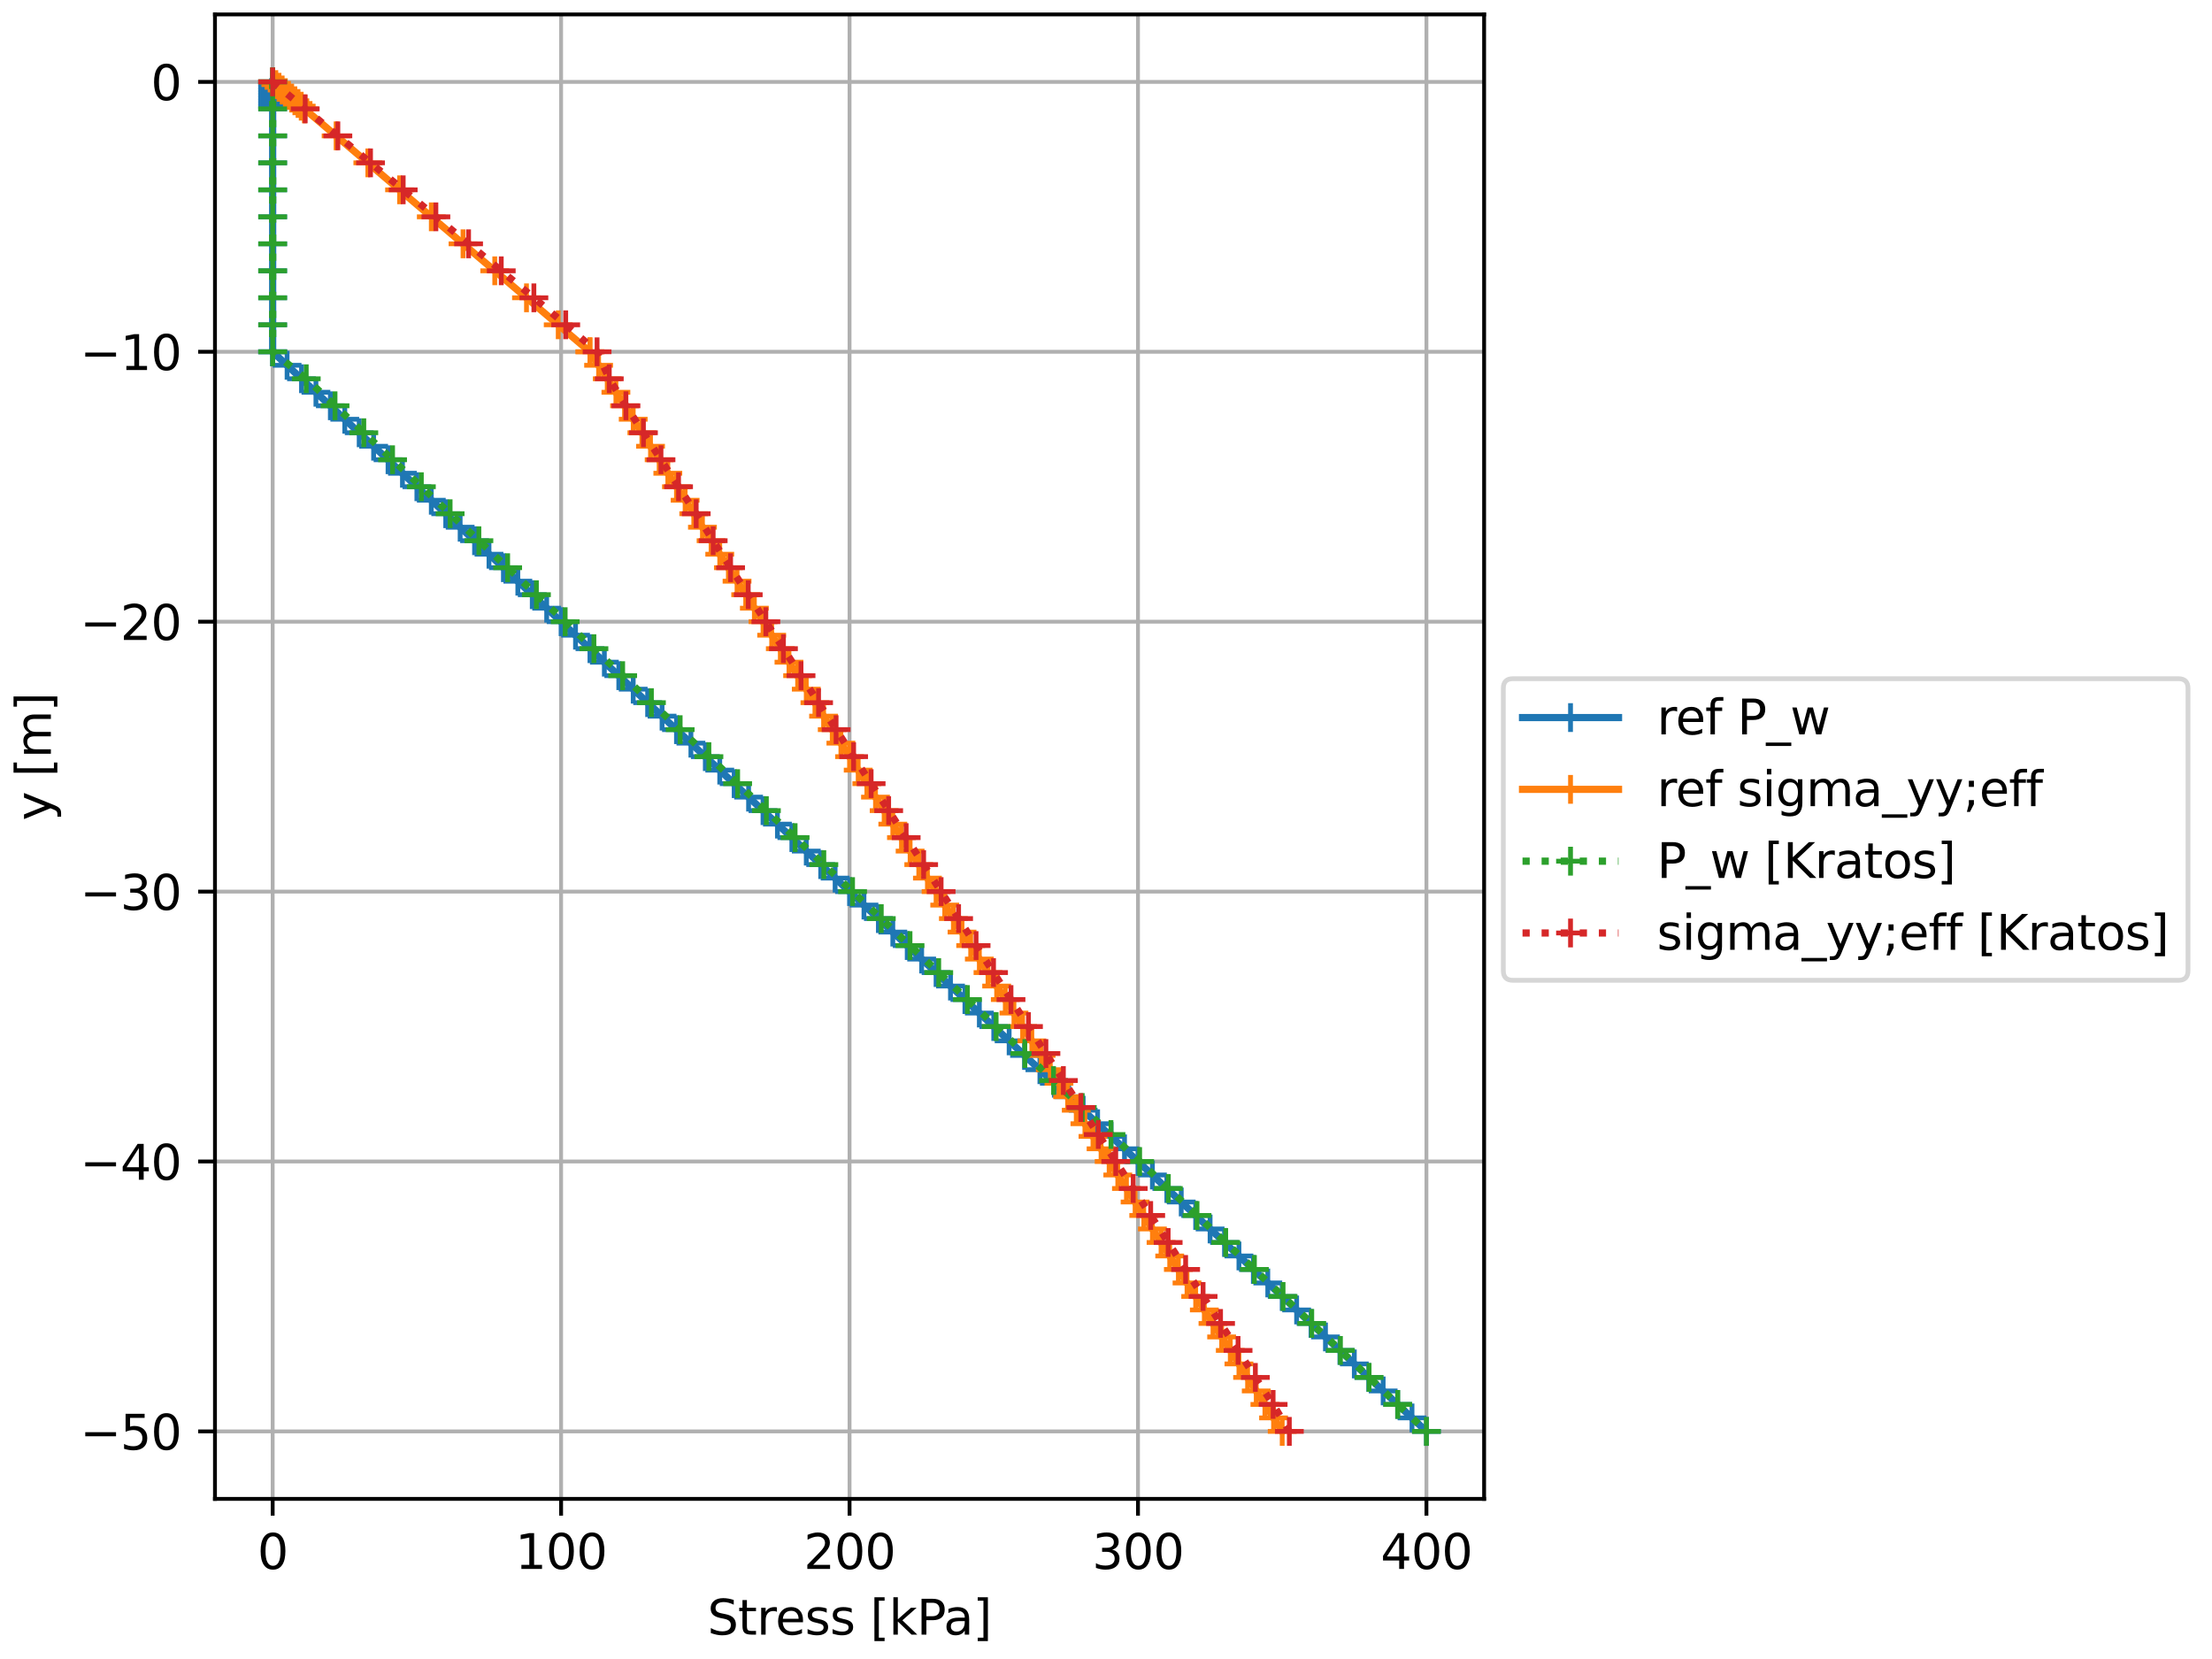 <?xml version="1.0" encoding="utf-8" standalone="no"?>
<!DOCTYPE svg PUBLIC "-//W3C//DTD SVG 1.1//EN"
  "http://www.w3.org/Graphics/SVG/1.1/DTD/svg11.dtd">
<svg xmlns:xlink="http://www.w3.org/1999/xlink" width="460.8pt" height="345.6pt" viewBox="0 0 460.8 345.6" xmlns="http://www.w3.org/2000/svg" version="1.1">
 <defs>
  <style type="text/css">*{stroke-linejoin: round; stroke-linecap: butt}</style>
 </defs>
 <g id="figure_1">
  <g id="patch_1">
   <path d="M 0 345.6 
L 460.8 345.6 
L 460.8 0 
L 0 0 
z
" style="fill: #ffffff"/>
  </g>
  <g id="axes_1">
   <g id="patch_2">
    <path d="M 44.783 312.244 
L 309.168 312.244 
L 309.168 3 
L 44.783 3 
z
" style="fill: #ffffff"/>
   </g>
   <g id="matplotlib.axis_1">
    <g id="xtick_1">
     <g id="line2d_1">
      <path d="M 56.801 312.244 
L 56.801 3 
" clip-path="url(#p6961ae6f8d)" style="fill: none; stroke: #b0b0b0; stroke-width: 0.8; stroke-linecap: square"/>
     </g>
     <g id="line2d_2">
      <defs>
       <path id="mfe904e4024" d="M 0 0 
L 0 3.5 
" style="stroke: #000000; stroke-width: 0.8"/>
      </defs>
      <g>
       <use xlink:href="#mfe904e4024" x="56.801" y="312.244" style="stroke: #000000; stroke-width: 0.8"/>
      </g>
     </g>
     <g id="text_1">
      <!-- 0 -->
      <g transform="translate(53.619 326.842) scale(0.1 -0.1)">
       <defs>
        <path id="DejaVuSans-30" d="M 2034 4250 
Q 1547 4250 1301 3770 
Q 1056 3291 1056 2328 
Q 1056 1369 1301 889 
Q 1547 409 2034 409 
Q 2525 409 2770 889 
Q 3016 1369 3016 2328 
Q 3016 3291 2770 3770 
Q 2525 4250 2034 4250 
z
M 2034 4750 
Q 2819 4750 3233 4129 
Q 3647 3509 3647 2328 
Q 3647 1150 3233 529 
Q 2819 -91 2034 -91 
Q 1250 -91 836 529 
Q 422 1150 422 2328 
Q 422 3509 836 4129 
Q 1250 4750 2034 4750 
z
" transform="scale(0.016)"/>
       </defs>
       <use xlink:href="#DejaVuSans-30"/>
      </g>
     </g>
    </g>
    <g id="xtick_2">
     <g id="line2d_3">
      <path d="M 116.888 312.244 
L 116.888 3 
" clip-path="url(#p6961ae6f8d)" style="fill: none; stroke: #b0b0b0; stroke-width: 0.8; stroke-linecap: square"/>
     </g>
     <g id="line2d_4">
      <g>
       <use xlink:href="#mfe904e4024" x="116.888" y="312.244" style="stroke: #000000; stroke-width: 0.8"/>
      </g>
     </g>
     <g id="text_2">
      <!-- 100 -->
      <g transform="translate(107.344 326.842) scale(0.1 -0.1)">
       <defs>
        <path id="DejaVuSans-31" d="M 794 531 
L 1825 531 
L 1825 4091 
L 703 3866 
L 703 4441 
L 1819 4666 
L 2450 4666 
L 2450 531 
L 3481 531 
L 3481 0 
L 794 0 
L 794 531 
z
" transform="scale(0.016)"/>
       </defs>
       <use xlink:href="#DejaVuSans-31"/>
       <use xlink:href="#DejaVuSans-30" transform="translate(63.623 0)"/>
       <use xlink:href="#DejaVuSans-30" transform="translate(127.246 0)"/>
      </g>
     </g>
    </g>
    <g id="xtick_3">
     <g id="line2d_5">
      <path d="M 176.976 312.244 
L 176.976 3 
" clip-path="url(#p6961ae6f8d)" style="fill: none; stroke: #b0b0b0; stroke-width: 0.8; stroke-linecap: square"/>
     </g>
     <g id="line2d_6">
      <g>
       <use xlink:href="#mfe904e4024" x="176.976" y="312.244" style="stroke: #000000; stroke-width: 0.8"/>
      </g>
     </g>
     <g id="text_3">
      <!-- 200 -->
      <g transform="translate(167.432 326.842) scale(0.1 -0.1)">
       <defs>
        <path id="DejaVuSans-32" d="M 1228 531 
L 3431 531 
L 3431 0 
L 469 0 
L 469 531 
Q 828 903 1448 1529 
Q 2069 2156 2228 2338 
Q 2531 2678 2651 2914 
Q 2772 3150 2772 3378 
Q 2772 3750 2511 3984 
Q 2250 4219 1831 4219 
Q 1534 4219 1204 4116 
Q 875 4013 500 3803 
L 500 4441 
Q 881 4594 1212 4672 
Q 1544 4750 1819 4750 
Q 2544 4750 2975 4387 
Q 3406 4025 3406 3419 
Q 3406 3131 3298 2873 
Q 3191 2616 2906 2266 
Q 2828 2175 2409 1742 
Q 1991 1309 1228 531 
z
" transform="scale(0.016)"/>
       </defs>
       <use xlink:href="#DejaVuSans-32"/>
       <use xlink:href="#DejaVuSans-30" transform="translate(63.623 0)"/>
       <use xlink:href="#DejaVuSans-30" transform="translate(127.246 0)"/>
      </g>
     </g>
    </g>
    <g id="xtick_4">
     <g id="line2d_7">
      <path d="M 237.063 312.244 
L 237.063 3 
" clip-path="url(#p6961ae6f8d)" style="fill: none; stroke: #b0b0b0; stroke-width: 0.8; stroke-linecap: square"/>
     </g>
     <g id="line2d_8">
      <g>
       <use xlink:href="#mfe904e4024" x="237.063" y="312.244" style="stroke: #000000; stroke-width: 0.8"/>
      </g>
     </g>
     <g id="text_4">
      <!-- 300 -->
      <g transform="translate(227.519 326.842) scale(0.1 -0.1)">
       <defs>
        <path id="DejaVuSans-33" d="M 2597 2516 
Q 3050 2419 3304 2112 
Q 3559 1806 3559 1356 
Q 3559 666 3084 287 
Q 2609 -91 1734 -91 
Q 1441 -91 1130 -33 
Q 819 25 488 141 
L 488 750 
Q 750 597 1062 519 
Q 1375 441 1716 441 
Q 2309 441 2620 675 
Q 2931 909 2931 1356 
Q 2931 1769 2642 2001 
Q 2353 2234 1838 2234 
L 1294 2234 
L 1294 2753 
L 1863 2753 
Q 2328 2753 2575 2939 
Q 2822 3125 2822 3475 
Q 2822 3834 2567 4026 
Q 2313 4219 1838 4219 
Q 1578 4219 1281 4162 
Q 984 4106 628 3988 
L 628 4550 
Q 988 4650 1302 4700 
Q 1616 4750 1894 4750 
Q 2613 4750 3031 4423 
Q 3450 4097 3450 3541 
Q 3450 3153 3228 2886 
Q 3006 2619 2597 2516 
z
" transform="scale(0.016)"/>
       </defs>
       <use xlink:href="#DejaVuSans-33"/>
       <use xlink:href="#DejaVuSans-30" transform="translate(63.623 0)"/>
       <use xlink:href="#DejaVuSans-30" transform="translate(127.246 0)"/>
      </g>
     </g>
    </g>
    <g id="xtick_5">
     <g id="line2d_9">
      <path d="M 297.151 312.244 
L 297.151 3 
" clip-path="url(#p6961ae6f8d)" style="fill: none; stroke: #b0b0b0; stroke-width: 0.8; stroke-linecap: square"/>
     </g>
     <g id="line2d_10">
      <g>
       <use xlink:href="#mfe904e4024" x="297.151" y="312.244" style="stroke: #000000; stroke-width: 0.8"/>
      </g>
     </g>
     <g id="text_5">
      <!-- 400 -->
      <g transform="translate(287.607 326.842) scale(0.1 -0.1)">
       <defs>
        <path id="DejaVuSans-34" d="M 2419 4116 
L 825 1625 
L 2419 1625 
L 2419 4116 
z
M 2253 4666 
L 3047 4666 
L 3047 1625 
L 3713 1625 
L 3713 1100 
L 3047 1100 
L 3047 0 
L 2419 0 
L 2419 1100 
L 313 1100 
L 313 1709 
L 2253 4666 
z
" transform="scale(0.016)"/>
       </defs>
       <use xlink:href="#DejaVuSans-34"/>
       <use xlink:href="#DejaVuSans-30" transform="translate(63.623 0)"/>
       <use xlink:href="#DejaVuSans-30" transform="translate(127.246 0)"/>
      </g>
     </g>
    </g>
    <g id="text_6">
     <!-- Stress [kPa] -->
     <g transform="translate(147.372 340.52) scale(0.1 -0.1)">
      <defs>
       <path id="DejaVuSans-53" d="M 3425 4513 
L 3425 3897 
Q 3066 4069 2747 4153 
Q 2428 4238 2131 4238 
Q 1616 4238 1336 4038 
Q 1056 3838 1056 3469 
Q 1056 3159 1242 3001 
Q 1428 2844 1947 2747 
L 2328 2669 
Q 3034 2534 3370 2195 
Q 3706 1856 3706 1288 
Q 3706 609 3251 259 
Q 2797 -91 1919 -91 
Q 1588 -91 1214 -16 
Q 841 59 441 206 
L 441 856 
Q 825 641 1194 531 
Q 1563 422 1919 422 
Q 2459 422 2753 634 
Q 3047 847 3047 1241 
Q 3047 1584 2836 1778 
Q 2625 1972 2144 2069 
L 1759 2144 
Q 1053 2284 737 2584 
Q 422 2884 422 3419 
Q 422 4038 858 4394 
Q 1294 4750 2059 4750 
Q 2388 4750 2728 4690 
Q 3069 4631 3425 4513 
z
" transform="scale(0.016)"/>
       <path id="DejaVuSans-74" d="M 1172 4494 
L 1172 3500 
L 2356 3500 
L 2356 3053 
L 1172 3053 
L 1172 1153 
Q 1172 725 1289 603 
Q 1406 481 1766 481 
L 2356 481 
L 2356 0 
L 1766 0 
Q 1100 0 847 248 
Q 594 497 594 1153 
L 594 3053 
L 172 3053 
L 172 3500 
L 594 3500 
L 594 4494 
L 1172 4494 
z
" transform="scale(0.016)"/>
       <path id="DejaVuSans-72" d="M 2631 2963 
Q 2534 3019 2420 3045 
Q 2306 3072 2169 3072 
Q 1681 3072 1420 2755 
Q 1159 2438 1159 1844 
L 1159 0 
L 581 0 
L 581 3500 
L 1159 3500 
L 1159 2956 
Q 1341 3275 1631 3429 
Q 1922 3584 2338 3584 
Q 2397 3584 2469 3576 
Q 2541 3569 2628 3553 
L 2631 2963 
z
" transform="scale(0.016)"/>
       <path id="DejaVuSans-65" d="M 3597 1894 
L 3597 1613 
L 953 1613 
Q 991 1019 1311 708 
Q 1631 397 2203 397 
Q 2534 397 2845 478 
Q 3156 559 3463 722 
L 3463 178 
Q 3153 47 2828 -22 
Q 2503 -91 2169 -91 
Q 1331 -91 842 396 
Q 353 884 353 1716 
Q 353 2575 817 3079 
Q 1281 3584 2069 3584 
Q 2775 3584 3186 3129 
Q 3597 2675 3597 1894 
z
M 3022 2063 
Q 3016 2534 2758 2815 
Q 2500 3097 2075 3097 
Q 1594 3097 1305 2825 
Q 1016 2553 972 2059 
L 3022 2063 
z
" transform="scale(0.016)"/>
       <path id="DejaVuSans-73" d="M 2834 3397 
L 2834 2853 
Q 2591 2978 2328 3040 
Q 2066 3103 1784 3103 
Q 1356 3103 1142 2972 
Q 928 2841 928 2578 
Q 928 2378 1081 2264 
Q 1234 2150 1697 2047 
L 1894 2003 
Q 2506 1872 2764 1633 
Q 3022 1394 3022 966 
Q 3022 478 2636 193 
Q 2250 -91 1575 -91 
Q 1294 -91 989 -36 
Q 684 19 347 128 
L 347 722 
Q 666 556 975 473 
Q 1284 391 1588 391 
Q 1994 391 2212 530 
Q 2431 669 2431 922 
Q 2431 1156 2273 1281 
Q 2116 1406 1581 1522 
L 1381 1569 
Q 847 1681 609 1914 
Q 372 2147 372 2553 
Q 372 3047 722 3315 
Q 1072 3584 1716 3584 
Q 2034 3584 2315 3537 
Q 2597 3491 2834 3397 
z
" transform="scale(0.016)"/>
       <path id="DejaVuSans-20" transform="scale(0.016)"/>
       <path id="DejaVuSans-5b" d="M 550 4863 
L 1875 4863 
L 1875 4416 
L 1125 4416 
L 1125 -397 
L 1875 -397 
L 1875 -844 
L 550 -844 
L 550 4863 
z
" transform="scale(0.016)"/>
       <path id="DejaVuSans-6b" d="M 581 4863 
L 1159 4863 
L 1159 1991 
L 2875 3500 
L 3609 3500 
L 1753 1863 
L 3688 0 
L 2938 0 
L 1159 1709 
L 1159 0 
L 581 0 
L 581 4863 
z
" transform="scale(0.016)"/>
       <path id="DejaVuSans-50" d="M 1259 4147 
L 1259 2394 
L 2053 2394 
Q 2494 2394 2734 2622 
Q 2975 2850 2975 3272 
Q 2975 3691 2734 3919 
Q 2494 4147 2053 4147 
L 1259 4147 
z
M 628 4666 
L 2053 4666 
Q 2838 4666 3239 4311 
Q 3641 3956 3641 3272 
Q 3641 2581 3239 2228 
Q 2838 1875 2053 1875 
L 1259 1875 
L 1259 0 
L 628 0 
L 628 4666 
z
" transform="scale(0.016)"/>
       <path id="DejaVuSans-61" d="M 2194 1759 
Q 1497 1759 1228 1600 
Q 959 1441 959 1056 
Q 959 750 1161 570 
Q 1363 391 1709 391 
Q 2188 391 2477 730 
Q 2766 1069 2766 1631 
L 2766 1759 
L 2194 1759 
z
M 3341 1997 
L 3341 0 
L 2766 0 
L 2766 531 
Q 2569 213 2275 61 
Q 1981 -91 1556 -91 
Q 1019 -91 701 211 
Q 384 513 384 1019 
Q 384 1609 779 1909 
Q 1175 2209 1959 2209 
L 2766 2209 
L 2766 2266 
Q 2766 2663 2505 2880 
Q 2244 3097 1772 3097 
Q 1472 3097 1187 3025 
Q 903 2953 641 2809 
L 641 3341 
Q 956 3463 1253 3523 
Q 1550 3584 1831 3584 
Q 2591 3584 2966 3190 
Q 3341 2797 3341 1997 
z
" transform="scale(0.016)"/>
       <path id="DejaVuSans-5d" d="M 1947 4863 
L 1947 -844 
L 622 -844 
L 622 -397 
L 1369 -397 
L 1369 4416 
L 622 4416 
L 622 4863 
L 1947 4863 
z
" transform="scale(0.016)"/>
      </defs>
      <use xlink:href="#DejaVuSans-53"/>
      <use xlink:href="#DejaVuSans-74" transform="translate(63.477 0)"/>
      <use xlink:href="#DejaVuSans-72" transform="translate(102.686 0)"/>
      <use xlink:href="#DejaVuSans-65" transform="translate(141.549 0)"/>
      <use xlink:href="#DejaVuSans-73" transform="translate(203.072 0)"/>
      <use xlink:href="#DejaVuSans-73" transform="translate(255.172 0)"/>
      <use xlink:href="#DejaVuSans-20" transform="translate(307.271 0)"/>
      <use xlink:href="#DejaVuSans-5b" transform="translate(339.059 0)"/>
      <use xlink:href="#DejaVuSans-6b" transform="translate(378.072 0)"/>
      <use xlink:href="#DejaVuSans-50" transform="translate(435.982 0)"/>
      <use xlink:href="#DejaVuSans-61" transform="translate(491.785 0)"/>
      <use xlink:href="#DejaVuSans-5d" transform="translate(553.064 0)"/>
     </g>
    </g>
   </g>
   <g id="matplotlib.axis_2">
    <g id="ytick_1">
     <g id="line2d_11">
      <path d="M 44.783 298.187 
L 309.168 298.187 
" clip-path="url(#p6961ae6f8d)" style="fill: none; stroke: #b0b0b0; stroke-width: 0.8; stroke-linecap: square"/>
     </g>
     <g id="line2d_12">
      <defs>
       <path id="m1e87420db8" d="M 0 0 
L -3.5 0 
" style="stroke: #000000; stroke-width: 0.8"/>
      </defs>
      <g>
       <use xlink:href="#m1e87420db8" x="44.783" y="298.187" style="stroke: #000000; stroke-width: 0.8"/>
      </g>
     </g>
     <g id="text_7">
      <!-- −50 -->
      <g transform="translate(16.678 301.986) scale(0.1 -0.1)">
       <defs>
        <path id="DejaVuSans-2212" d="M 678 2272 
L 4684 2272 
L 4684 1741 
L 678 1741 
L 678 2272 
z
" transform="scale(0.016)"/>
        <path id="DejaVuSans-35" d="M 691 4666 
L 3169 4666 
L 3169 4134 
L 1269 4134 
L 1269 2991 
Q 1406 3038 1543 3061 
Q 1681 3084 1819 3084 
Q 2600 3084 3056 2656 
Q 3513 2228 3513 1497 
Q 3513 744 3044 326 
Q 2575 -91 1722 -91 
Q 1428 -91 1123 -41 
Q 819 9 494 109 
L 494 744 
Q 775 591 1075 516 
Q 1375 441 1709 441 
Q 2250 441 2565 725 
Q 2881 1009 2881 1497 
Q 2881 1984 2565 2268 
Q 2250 2553 1709 2553 
Q 1456 2553 1204 2497 
Q 953 2441 691 2322 
L 691 4666 
z
" transform="scale(0.016)"/>
       </defs>
       <use xlink:href="#DejaVuSans-2212"/>
       <use xlink:href="#DejaVuSans-35" transform="translate(83.789 0)"/>
       <use xlink:href="#DejaVuSans-30" transform="translate(147.412 0)"/>
      </g>
     </g>
    </g>
    <g id="ytick_2">
     <g id="line2d_13">
      <path d="M 44.783 241.961 
L 309.168 241.961 
" clip-path="url(#p6961ae6f8d)" style="fill: none; stroke: #b0b0b0; stroke-width: 0.8; stroke-linecap: square"/>
     </g>
     <g id="line2d_14">
      <g>
       <use xlink:href="#m1e87420db8" x="44.783" y="241.961" style="stroke: #000000; stroke-width: 0.8"/>
      </g>
     </g>
     <g id="text_8">
      <!-- −40 -->
      <g transform="translate(16.678 245.76) scale(0.1 -0.1)">
       <use xlink:href="#DejaVuSans-2212"/>
       <use xlink:href="#DejaVuSans-34" transform="translate(83.789 0)"/>
       <use xlink:href="#DejaVuSans-30" transform="translate(147.412 0)"/>
      </g>
     </g>
    </g>
    <g id="ytick_3">
     <g id="line2d_15">
      <path d="M 44.783 185.735 
L 309.168 185.735 
" clip-path="url(#p6961ae6f8d)" style="fill: none; stroke: #b0b0b0; stroke-width: 0.8; stroke-linecap: square"/>
     </g>
     <g id="line2d_16">
      <g>
       <use xlink:href="#m1e87420db8" x="44.783" y="185.735" style="stroke: #000000; stroke-width: 0.8"/>
      </g>
     </g>
     <g id="text_9">
      <!-- −30 -->
      <g transform="translate(16.678 189.534) scale(0.1 -0.1)">
       <use xlink:href="#DejaVuSans-2212"/>
       <use xlink:href="#DejaVuSans-33" transform="translate(83.789 0)"/>
       <use xlink:href="#DejaVuSans-30" transform="translate(147.412 0)"/>
      </g>
     </g>
    </g>
    <g id="ytick_4">
     <g id="line2d_17">
      <path d="M 44.783 129.509 
L 309.168 129.509 
" clip-path="url(#p6961ae6f8d)" style="fill: none; stroke: #b0b0b0; stroke-width: 0.8; stroke-linecap: square"/>
     </g>
     <g id="line2d_18">
      <g>
       <use xlink:href="#m1e87420db8" x="44.783" y="129.509" style="stroke: #000000; stroke-width: 0.8"/>
      </g>
     </g>
     <g id="text_10">
      <!-- −20 -->
      <g transform="translate(16.678 133.308) scale(0.1 -0.1)">
       <use xlink:href="#DejaVuSans-2212"/>
       <use xlink:href="#DejaVuSans-32" transform="translate(83.789 0)"/>
       <use xlink:href="#DejaVuSans-30" transform="translate(147.412 0)"/>
      </g>
     </g>
    </g>
    <g id="ytick_5">
     <g id="line2d_19">
      <path d="M 44.783 73.283 
L 309.168 73.283 
" clip-path="url(#p6961ae6f8d)" style="fill: none; stroke: #b0b0b0; stroke-width: 0.8; stroke-linecap: square"/>
     </g>
     <g id="line2d_20">
      <g>
       <use xlink:href="#m1e87420db8" x="44.783" y="73.283" style="stroke: #000000; stroke-width: 0.8"/>
      </g>
     </g>
     <g id="text_11">
      <!-- −10 -->
      <g transform="translate(16.678 77.082) scale(0.1 -0.1)">
       <use xlink:href="#DejaVuSans-2212"/>
       <use xlink:href="#DejaVuSans-31" transform="translate(83.789 0)"/>
       <use xlink:href="#DejaVuSans-30" transform="translate(147.412 0)"/>
      </g>
     </g>
    </g>
    <g id="ytick_6">
     <g id="line2d_21">
      <path d="M 44.783 17.057 
L 309.168 17.057 
" clip-path="url(#p6961ae6f8d)" style="fill: none; stroke: #b0b0b0; stroke-width: 0.8; stroke-linecap: square"/>
     </g>
     <g id="line2d_22">
      <g>
       <use xlink:href="#m1e87420db8" x="44.783" y="17.057" style="stroke: #000000; stroke-width: 0.8"/>
      </g>
     </g>
     <g id="text_12">
      <!-- 0 -->
      <g transform="translate(31.421 20.856) scale(0.1 -0.1)">
       <use xlink:href="#DejaVuSans-30"/>
      </g>
     </g>
    </g>
    <g id="text_13">
     <!-- y [m] -->
     <g transform="translate(10.599 170.942) rotate(-90) scale(0.1 -0.1)">
      <defs>
       <path id="DejaVuSans-79" d="M 2059 -325 
Q 1816 -950 1584 -1140 
Q 1353 -1331 966 -1331 
L 506 -1331 
L 506 -850 
L 844 -850 
Q 1081 -850 1212 -737 
Q 1344 -625 1503 -206 
L 1606 56 
L 191 3500 
L 800 3500 
L 1894 763 
L 2988 3500 
L 3597 3500 
L 2059 -325 
z
" transform="scale(0.016)"/>
       <path id="DejaVuSans-6d" d="M 3328 2828 
Q 3544 3216 3844 3400 
Q 4144 3584 4550 3584 
Q 5097 3584 5394 3201 
Q 5691 2819 5691 2113 
L 5691 0 
L 5113 0 
L 5113 2094 
Q 5113 2597 4934 2840 
Q 4756 3084 4391 3084 
Q 3944 3084 3684 2787 
Q 3425 2491 3425 1978 
L 3425 0 
L 2847 0 
L 2847 2094 
Q 2847 2600 2669 2842 
Q 2491 3084 2119 3084 
Q 1678 3084 1418 2786 
Q 1159 2488 1159 1978 
L 1159 0 
L 581 0 
L 581 3500 
L 1159 3500 
L 1159 2956 
Q 1356 3278 1631 3431 
Q 1906 3584 2284 3584 
Q 2666 3584 2933 3390 
Q 3200 3197 3328 2828 
z
" transform="scale(0.016)"/>
      </defs>
      <use xlink:href="#DejaVuSans-79"/>
      <use xlink:href="#DejaVuSans-20" transform="translate(59.18 0)"/>
      <use xlink:href="#DejaVuSans-5b" transform="translate(90.967 0)"/>
      <use xlink:href="#DejaVuSans-6d" transform="translate(129.98 0)"/>
      <use xlink:href="#DejaVuSans-5d" transform="translate(227.393 0)"/>
     </g>
    </g>
   </g>
   <g id="line2d_23">
    <path d="M 56.801 17.057 
L 56.801 17.619 
L 56.801 18.181 
L 56.801 18.744 
L 56.801 19.306 
L 56.801 19.868 
L 56.801 20.43 
L 56.801 20.993 
L 56.801 21.555 
L 56.801 22.117 
L 56.801 22.679 
L 56.801 28.302 
L 56.801 33.925 
L 56.801 39.547 
L 56.801 45.17 
L 56.801 50.792 
L 56.801 56.415 
L 56.801 62.038 
L 56.801 67.66 
L 56.801 73.283 
L 56.801 73.283 
L 59.805 76.094 
L 62.809 78.905 
L 65.814 81.717 
L 68.818 84.528 
L 71.822 87.339 
L 74.827 90.151 
L 77.831 92.962 
L 80.836 95.773 
L 83.84 98.585 
L 86.844 101.396 
L 89.849 104.207 
L 92.853 107.018 
L 95.857 109.83 
L 98.862 112.641 
L 101.866 115.452 
L 104.871 118.264 
L 107.875 121.075 
L 110.879 123.886 
L 113.884 126.698 
L 116.888 129.509 
L 119.892 132.32 
L 122.897 135.131 
L 125.901 137.943 
L 128.906 140.754 
L 131.91 143.565 
L 134.914 146.377 
L 137.919 149.188 
L 140.923 151.999 
L 143.927 154.811 
L 146.932 157.622 
L 149.936 160.433 
L 152.941 163.244 
L 155.945 166.056 
L 158.949 168.867 
L 161.954 171.678 
L 164.958 174.49 
L 167.962 177.301 
L 170.967 180.112 
L 173.971 182.924 
L 176.976 185.735 
L 179.98 188.546 
L 182.984 191.358 
L 185.989 194.169 
L 188.993 196.98 
L 191.997 199.791 
L 195.002 202.603 
L 198.006 205.414 
L 201.011 208.225 
L 204.015 211.037 
L 207.019 213.848 
L 210.222 216.828 
L 213.431 219.864 
L 216.633 222.844 
L 219.638 225.655 
L 222.642 228.467 
L 225.646 231.278 
L 228.651 234.089 
L 231.457 236.732 
L 234.257 239.318 
L 237.063 241.961 
L 240.067 244.772 
L 243.072 247.584 
L 246.076 250.395 
L 249.081 253.206 
L 252.085 256.017 
L 255.089 258.829 
L 258.094 261.64 
L 261.098 264.451 
L 264.102 267.263 
L 267.107 270.074 
L 270.111 272.885 
L 273.116 275.697 
L 276.12 278.508 
L 279.124 281.319 
L 282.129 284.13 
L 285.133 286.942 
L 288.137 289.753 
L 291.142 292.564 
L 294.146 295.376 
L 297.151 298.187 
" clip-path="url(#p6961ae6f8d)" style="fill: none; stroke: #1f77b4; stroke-width: 1.5; stroke-linecap: square"/>
    <defs>
     <path id="m7016aa5b6d" d="M -3 0 
L 3 0 
M 0 3 
L 0 -3 
" style="stroke: #1f77b4"/>
    </defs>
    <g clip-path="url(#p6961ae6f8d)">
     <use xlink:href="#m7016aa5b6d" x="56.801" y="17.057" style="fill: #1f77b4; stroke: #1f77b4"/>
     <use xlink:href="#m7016aa5b6d" x="56.801" y="17.619" style="fill: #1f77b4; stroke: #1f77b4"/>
     <use xlink:href="#m7016aa5b6d" x="56.801" y="18.181" style="fill: #1f77b4; stroke: #1f77b4"/>
     <use xlink:href="#m7016aa5b6d" x="56.801" y="18.744" style="fill: #1f77b4; stroke: #1f77b4"/>
     <use xlink:href="#m7016aa5b6d" x="56.801" y="19.306" style="fill: #1f77b4; stroke: #1f77b4"/>
     <use xlink:href="#m7016aa5b6d" x="56.801" y="19.868" style="fill: #1f77b4; stroke: #1f77b4"/>
     <use xlink:href="#m7016aa5b6d" x="56.801" y="20.43" style="fill: #1f77b4; stroke: #1f77b4"/>
     <use xlink:href="#m7016aa5b6d" x="56.801" y="20.993" style="fill: #1f77b4; stroke: #1f77b4"/>
     <use xlink:href="#m7016aa5b6d" x="56.801" y="21.555" style="fill: #1f77b4; stroke: #1f77b4"/>
     <use xlink:href="#m7016aa5b6d" x="56.801" y="22.117" style="fill: #1f77b4; stroke: #1f77b4"/>
     <use xlink:href="#m7016aa5b6d" x="56.801" y="22.679" style="fill: #1f77b4; stroke: #1f77b4"/>
     <use xlink:href="#m7016aa5b6d" x="56.801" y="28.302" style="fill: #1f77b4; stroke: #1f77b4"/>
     <use xlink:href="#m7016aa5b6d" x="56.801" y="33.925" style="fill: #1f77b4; stroke: #1f77b4"/>
     <use xlink:href="#m7016aa5b6d" x="56.801" y="39.547" style="fill: #1f77b4; stroke: #1f77b4"/>
     <use xlink:href="#m7016aa5b6d" x="56.801" y="45.17" style="fill: #1f77b4; stroke: #1f77b4"/>
     <use xlink:href="#m7016aa5b6d" x="56.801" y="50.792" style="fill: #1f77b4; stroke: #1f77b4"/>
     <use xlink:href="#m7016aa5b6d" x="56.801" y="56.415" style="fill: #1f77b4; stroke: #1f77b4"/>
     <use xlink:href="#m7016aa5b6d" x="56.801" y="62.038" style="fill: #1f77b4; stroke: #1f77b4"/>
     <use xlink:href="#m7016aa5b6d" x="56.801" y="67.66" style="fill: #1f77b4; stroke: #1f77b4"/>
     <use xlink:href="#m7016aa5b6d" x="56.801" y="73.283" style="fill: #1f77b4; stroke: #1f77b4"/>
     <use xlink:href="#m7016aa5b6d" x="56.801" y="73.283" style="fill: #1f77b4; stroke: #1f77b4"/>
     <use xlink:href="#m7016aa5b6d" x="59.805" y="76.094" style="fill: #1f77b4; stroke: #1f77b4"/>
     <use xlink:href="#m7016aa5b6d" x="62.809" y="78.905" style="fill: #1f77b4; stroke: #1f77b4"/>
     <use xlink:href="#m7016aa5b6d" x="65.814" y="81.717" style="fill: #1f77b4; stroke: #1f77b4"/>
     <use xlink:href="#m7016aa5b6d" x="68.818" y="84.528" style="fill: #1f77b4; stroke: #1f77b4"/>
     <use xlink:href="#m7016aa5b6d" x="71.822" y="87.339" style="fill: #1f77b4; stroke: #1f77b4"/>
     <use xlink:href="#m7016aa5b6d" x="74.827" y="90.151" style="fill: #1f77b4; stroke: #1f77b4"/>
     <use xlink:href="#m7016aa5b6d" x="77.831" y="92.962" style="fill: #1f77b4; stroke: #1f77b4"/>
     <use xlink:href="#m7016aa5b6d" x="80.836" y="95.773" style="fill: #1f77b4; stroke: #1f77b4"/>
     <use xlink:href="#m7016aa5b6d" x="83.84" y="98.585" style="fill: #1f77b4; stroke: #1f77b4"/>
     <use xlink:href="#m7016aa5b6d" x="86.844" y="101.396" style="fill: #1f77b4; stroke: #1f77b4"/>
     <use xlink:href="#m7016aa5b6d" x="89.849" y="104.207" style="fill: #1f77b4; stroke: #1f77b4"/>
     <use xlink:href="#m7016aa5b6d" x="92.853" y="107.018" style="fill: #1f77b4; stroke: #1f77b4"/>
     <use xlink:href="#m7016aa5b6d" x="95.857" y="109.83" style="fill: #1f77b4; stroke: #1f77b4"/>
     <use xlink:href="#m7016aa5b6d" x="98.862" y="112.641" style="fill: #1f77b4; stroke: #1f77b4"/>
     <use xlink:href="#m7016aa5b6d" x="101.866" y="115.452" style="fill: #1f77b4; stroke: #1f77b4"/>
     <use xlink:href="#m7016aa5b6d" x="104.871" y="118.264" style="fill: #1f77b4; stroke: #1f77b4"/>
     <use xlink:href="#m7016aa5b6d" x="107.875" y="121.075" style="fill: #1f77b4; stroke: #1f77b4"/>
     <use xlink:href="#m7016aa5b6d" x="110.879" y="123.886" style="fill: #1f77b4; stroke: #1f77b4"/>
     <use xlink:href="#m7016aa5b6d" x="113.884" y="126.698" style="fill: #1f77b4; stroke: #1f77b4"/>
     <use xlink:href="#m7016aa5b6d" x="116.888" y="129.509" style="fill: #1f77b4; stroke: #1f77b4"/>
     <use xlink:href="#m7016aa5b6d" x="119.892" y="132.32" style="fill: #1f77b4; stroke: #1f77b4"/>
     <use xlink:href="#m7016aa5b6d" x="122.897" y="135.131" style="fill: #1f77b4; stroke: #1f77b4"/>
     <use xlink:href="#m7016aa5b6d" x="125.901" y="137.943" style="fill: #1f77b4; stroke: #1f77b4"/>
     <use xlink:href="#m7016aa5b6d" x="128.906" y="140.754" style="fill: #1f77b4; stroke: #1f77b4"/>
     <use xlink:href="#m7016aa5b6d" x="131.91" y="143.565" style="fill: #1f77b4; stroke: #1f77b4"/>
     <use xlink:href="#m7016aa5b6d" x="134.914" y="146.377" style="fill: #1f77b4; stroke: #1f77b4"/>
     <use xlink:href="#m7016aa5b6d" x="137.919" y="149.188" style="fill: #1f77b4; stroke: #1f77b4"/>
     <use xlink:href="#m7016aa5b6d" x="140.923" y="151.999" style="fill: #1f77b4; stroke: #1f77b4"/>
     <use xlink:href="#m7016aa5b6d" x="143.927" y="154.811" style="fill: #1f77b4; stroke: #1f77b4"/>
     <use xlink:href="#m7016aa5b6d" x="146.932" y="157.622" style="fill: #1f77b4; stroke: #1f77b4"/>
     <use xlink:href="#m7016aa5b6d" x="149.936" y="160.433" style="fill: #1f77b4; stroke: #1f77b4"/>
     <use xlink:href="#m7016aa5b6d" x="152.941" y="163.244" style="fill: #1f77b4; stroke: #1f77b4"/>
     <use xlink:href="#m7016aa5b6d" x="155.945" y="166.056" style="fill: #1f77b4; stroke: #1f77b4"/>
     <use xlink:href="#m7016aa5b6d" x="158.949" y="168.867" style="fill: #1f77b4; stroke: #1f77b4"/>
     <use xlink:href="#m7016aa5b6d" x="161.954" y="171.678" style="fill: #1f77b4; stroke: #1f77b4"/>
     <use xlink:href="#m7016aa5b6d" x="164.958" y="174.49" style="fill: #1f77b4; stroke: #1f77b4"/>
     <use xlink:href="#m7016aa5b6d" x="167.962" y="177.301" style="fill: #1f77b4; stroke: #1f77b4"/>
     <use xlink:href="#m7016aa5b6d" x="170.967" y="180.112" style="fill: #1f77b4; stroke: #1f77b4"/>
     <use xlink:href="#m7016aa5b6d" x="173.971" y="182.924" style="fill: #1f77b4; stroke: #1f77b4"/>
     <use xlink:href="#m7016aa5b6d" x="176.976" y="185.735" style="fill: #1f77b4; stroke: #1f77b4"/>
     <use xlink:href="#m7016aa5b6d" x="179.98" y="188.546" style="fill: #1f77b4; stroke: #1f77b4"/>
     <use xlink:href="#m7016aa5b6d" x="182.984" y="191.358" style="fill: #1f77b4; stroke: #1f77b4"/>
     <use xlink:href="#m7016aa5b6d" x="185.989" y="194.169" style="fill: #1f77b4; stroke: #1f77b4"/>
     <use xlink:href="#m7016aa5b6d" x="188.993" y="196.98" style="fill: #1f77b4; stroke: #1f77b4"/>
     <use xlink:href="#m7016aa5b6d" x="191.997" y="199.791" style="fill: #1f77b4; stroke: #1f77b4"/>
     <use xlink:href="#m7016aa5b6d" x="195.002" y="202.603" style="fill: #1f77b4; stroke: #1f77b4"/>
     <use xlink:href="#m7016aa5b6d" x="198.006" y="205.414" style="fill: #1f77b4; stroke: #1f77b4"/>
     <use xlink:href="#m7016aa5b6d" x="201.011" y="208.225" style="fill: #1f77b4; stroke: #1f77b4"/>
     <use xlink:href="#m7016aa5b6d" x="204.015" y="211.037" style="fill: #1f77b4; stroke: #1f77b4"/>
     <use xlink:href="#m7016aa5b6d" x="207.019" y="213.848" style="fill: #1f77b4; stroke: #1f77b4"/>
     <use xlink:href="#m7016aa5b6d" x="210.222" y="216.828" style="fill: #1f77b4; stroke: #1f77b4"/>
     <use xlink:href="#m7016aa5b6d" x="213.431" y="219.864" style="fill: #1f77b4; stroke: #1f77b4"/>
     <use xlink:href="#m7016aa5b6d" x="216.633" y="222.844" style="fill: #1f77b4; stroke: #1f77b4"/>
     <use xlink:href="#m7016aa5b6d" x="219.638" y="225.655" style="fill: #1f77b4; stroke: #1f77b4"/>
     <use xlink:href="#m7016aa5b6d" x="222.642" y="228.467" style="fill: #1f77b4; stroke: #1f77b4"/>
     <use xlink:href="#m7016aa5b6d" x="225.646" y="231.278" style="fill: #1f77b4; stroke: #1f77b4"/>
     <use xlink:href="#m7016aa5b6d" x="228.651" y="234.089" style="fill: #1f77b4; stroke: #1f77b4"/>
     <use xlink:href="#m7016aa5b6d" x="231.457" y="236.732" style="fill: #1f77b4; stroke: #1f77b4"/>
     <use xlink:href="#m7016aa5b6d" x="234.257" y="239.318" style="fill: #1f77b4; stroke: #1f77b4"/>
     <use xlink:href="#m7016aa5b6d" x="237.063" y="241.961" style="fill: #1f77b4; stroke: #1f77b4"/>
     <use xlink:href="#m7016aa5b6d" x="240.067" y="244.772" style="fill: #1f77b4; stroke: #1f77b4"/>
     <use xlink:href="#m7016aa5b6d" x="243.072" y="247.584" style="fill: #1f77b4; stroke: #1f77b4"/>
     <use xlink:href="#m7016aa5b6d" x="246.076" y="250.395" style="fill: #1f77b4; stroke: #1f77b4"/>
     <use xlink:href="#m7016aa5b6d" x="249.081" y="253.206" style="fill: #1f77b4; stroke: #1f77b4"/>
     <use xlink:href="#m7016aa5b6d" x="252.085" y="256.017" style="fill: #1f77b4; stroke: #1f77b4"/>
     <use xlink:href="#m7016aa5b6d" x="255.089" y="258.829" style="fill: #1f77b4; stroke: #1f77b4"/>
     <use xlink:href="#m7016aa5b6d" x="258.094" y="261.64" style="fill: #1f77b4; stroke: #1f77b4"/>
     <use xlink:href="#m7016aa5b6d" x="261.098" y="264.451" style="fill: #1f77b4; stroke: #1f77b4"/>
     <use xlink:href="#m7016aa5b6d" x="264.102" y="267.263" style="fill: #1f77b4; stroke: #1f77b4"/>
     <use xlink:href="#m7016aa5b6d" x="267.107" y="270.074" style="fill: #1f77b4; stroke: #1f77b4"/>
     <use xlink:href="#m7016aa5b6d" x="270.111" y="272.885" style="fill: #1f77b4; stroke: #1f77b4"/>
     <use xlink:href="#m7016aa5b6d" x="273.116" y="275.697" style="fill: #1f77b4; stroke: #1f77b4"/>
     <use xlink:href="#m7016aa5b6d" x="276.12" y="278.508" style="fill: #1f77b4; stroke: #1f77b4"/>
     <use xlink:href="#m7016aa5b6d" x="279.124" y="281.319" style="fill: #1f77b4; stroke: #1f77b4"/>
     <use xlink:href="#m7016aa5b6d" x="282.129" y="284.13" style="fill: #1f77b4; stroke: #1f77b4"/>
     <use xlink:href="#m7016aa5b6d" x="285.133" y="286.942" style="fill: #1f77b4; stroke: #1f77b4"/>
     <use xlink:href="#m7016aa5b6d" x="288.137" y="289.753" style="fill: #1f77b4; stroke: #1f77b4"/>
     <use xlink:href="#m7016aa5b6d" x="291.142" y="292.564" style="fill: #1f77b4; stroke: #1f77b4"/>
     <use xlink:href="#m7016aa5b6d" x="294.146" y="295.376" style="fill: #1f77b4; stroke: #1f77b4"/>
     <use xlink:href="#m7016aa5b6d" x="297.151" y="298.187" style="fill: #1f77b4; stroke: #1f77b4"/>
    </g>
   </g>
   <g id="line2d_24">
    <path d="M 56.801 17.057 
L 57.462 17.619 
L 58.122 18.181 
L 58.783 18.744 
L 59.444 19.306 
L 60.105 19.868 
L 60.766 20.43 
L 61.427 20.993 
L 62.088 21.555 
L 62.749 22.117 
L 63.41 22.679 
L 70.02 28.302 
L 76.629 33.925 
L 83.239 39.547 
L 89.849 45.17 
L 96.458 50.792 
L 103.068 56.415 
L 109.678 62.038 
L 116.287 67.66 
L 122.897 73.283 
L 122.897 73.283 
L 124.699 76.094 
L 126.502 78.905 
L 128.305 81.717 
L 130.107 84.528 
L 131.91 87.339 
L 133.713 90.151 
L 135.515 92.962 
L 137.318 95.773 
L 139.12 98.585 
L 140.923 101.396 
L 142.726 104.207 
L 144.528 107.018 
L 146.331 109.83 
L 148.134 112.641 
L 149.936 115.452 
L 151.739 118.264 
L 153.541 121.075 
L 155.344 123.886 
L 157.147 126.698 
L 158.949 129.509 
L 160.752 132.32 
L 162.555 135.131 
L 164.357 137.943 
L 166.16 140.754 
L 167.962 143.565 
L 169.765 146.377 
L 171.568 149.188 
L 173.37 151.999 
L 175.173 154.811 
L 176.976 157.622 
L 178.778 160.433 
L 180.581 163.244 
L 182.383 166.056 
L 184.186 168.867 
L 185.989 171.678 
L 187.791 174.49 
L 189.594 177.301 
L 191.397 180.112 
L 193.199 182.924 
L 195.002 185.735 
L 196.804 188.546 
L 198.607 191.358 
L 200.41 194.169 
L 202.212 196.98 
L 204.015 199.791 
L 205.818 202.603 
L 207.62 205.414 
L 209.423 208.225 
L 211.225 211.037 
L 213.028 213.848 
L 214.951 216.828 
L 216.874 219.864 
L 218.796 222.844 
L 220.599 225.655 
L 222.402 228.467 
L 224.204 231.278 
L 226.007 234.089 
L 227.689 236.732 
L 229.372 239.318 
L 231.054 241.961 
L 232.857 244.772 
L 234.66 247.584 
L 236.462 250.395 
L 238.265 253.206 
L 240.067 256.017 
L 241.87 258.829 
L 243.673 261.64 
L 245.475 264.451 
L 247.278 267.263 
L 249.081 270.074 
L 250.883 272.885 
L 252.686 275.697 
L 254.488 278.508 
L 256.291 281.319 
L 258.094 284.13 
L 259.896 286.942 
L 261.699 289.753 
L 263.502 292.564 
L 265.304 295.376 
L 267.107 298.187 
" clip-path="url(#p6961ae6f8d)" style="fill: none; stroke: #ff7f0e; stroke-width: 1.5; stroke-linecap: square"/>
    <defs>
     <path id="m81189d1407" d="M -3 0 
L 3 0 
M 0 3 
L 0 -3 
" style="stroke: #ff7f0e"/>
    </defs>
    <g clip-path="url(#p6961ae6f8d)">
     <use xlink:href="#m81189d1407" x="56.801" y="17.057" style="fill: #ff7f0e; stroke: #ff7f0e"/>
     <use xlink:href="#m81189d1407" x="57.462" y="17.619" style="fill: #ff7f0e; stroke: #ff7f0e"/>
     <use xlink:href="#m81189d1407" x="58.122" y="18.181" style="fill: #ff7f0e; stroke: #ff7f0e"/>
     <use xlink:href="#m81189d1407" x="58.783" y="18.744" style="fill: #ff7f0e; stroke: #ff7f0e"/>
     <use xlink:href="#m81189d1407" x="59.444" y="19.306" style="fill: #ff7f0e; stroke: #ff7f0e"/>
     <use xlink:href="#m81189d1407" x="60.105" y="19.868" style="fill: #ff7f0e; stroke: #ff7f0e"/>
     <use xlink:href="#m81189d1407" x="60.766" y="20.43" style="fill: #ff7f0e; stroke: #ff7f0e"/>
     <use xlink:href="#m81189d1407" x="61.427" y="20.993" style="fill: #ff7f0e; stroke: #ff7f0e"/>
     <use xlink:href="#m81189d1407" x="62.088" y="21.555" style="fill: #ff7f0e; stroke: #ff7f0e"/>
     <use xlink:href="#m81189d1407" x="62.749" y="22.117" style="fill: #ff7f0e; stroke: #ff7f0e"/>
     <use xlink:href="#m81189d1407" x="63.41" y="22.679" style="fill: #ff7f0e; stroke: #ff7f0e"/>
     <use xlink:href="#m81189d1407" x="70.02" y="28.302" style="fill: #ff7f0e; stroke: #ff7f0e"/>
     <use xlink:href="#m81189d1407" x="76.629" y="33.925" style="fill: #ff7f0e; stroke: #ff7f0e"/>
     <use xlink:href="#m81189d1407" x="83.239" y="39.547" style="fill: #ff7f0e; stroke: #ff7f0e"/>
     <use xlink:href="#m81189d1407" x="89.849" y="45.17" style="fill: #ff7f0e; stroke: #ff7f0e"/>
     <use xlink:href="#m81189d1407" x="96.458" y="50.792" style="fill: #ff7f0e; stroke: #ff7f0e"/>
     <use xlink:href="#m81189d1407" x="103.068" y="56.415" style="fill: #ff7f0e; stroke: #ff7f0e"/>
     <use xlink:href="#m81189d1407" x="109.678" y="62.038" style="fill: #ff7f0e; stroke: #ff7f0e"/>
     <use xlink:href="#m81189d1407" x="116.287" y="67.66" style="fill: #ff7f0e; stroke: #ff7f0e"/>
     <use xlink:href="#m81189d1407" x="122.897" y="73.283" style="fill: #ff7f0e; stroke: #ff7f0e"/>
     <use xlink:href="#m81189d1407" x="122.897" y="73.283" style="fill: #ff7f0e; stroke: #ff7f0e"/>
     <use xlink:href="#m81189d1407" x="124.699" y="76.094" style="fill: #ff7f0e; stroke: #ff7f0e"/>
     <use xlink:href="#m81189d1407" x="126.502" y="78.905" style="fill: #ff7f0e; stroke: #ff7f0e"/>
     <use xlink:href="#m81189d1407" x="128.305" y="81.717" style="fill: #ff7f0e; stroke: #ff7f0e"/>
     <use xlink:href="#m81189d1407" x="130.107" y="84.528" style="fill: #ff7f0e; stroke: #ff7f0e"/>
     <use xlink:href="#m81189d1407" x="131.91" y="87.339" style="fill: #ff7f0e; stroke: #ff7f0e"/>
     <use xlink:href="#m81189d1407" x="133.713" y="90.151" style="fill: #ff7f0e; stroke: #ff7f0e"/>
     <use xlink:href="#m81189d1407" x="135.515" y="92.962" style="fill: #ff7f0e; stroke: #ff7f0e"/>
     <use xlink:href="#m81189d1407" x="137.318" y="95.773" style="fill: #ff7f0e; stroke: #ff7f0e"/>
     <use xlink:href="#m81189d1407" x="139.12" y="98.585" style="fill: #ff7f0e; stroke: #ff7f0e"/>
     <use xlink:href="#m81189d1407" x="140.923" y="101.396" style="fill: #ff7f0e; stroke: #ff7f0e"/>
     <use xlink:href="#m81189d1407" x="142.726" y="104.207" style="fill: #ff7f0e; stroke: #ff7f0e"/>
     <use xlink:href="#m81189d1407" x="144.528" y="107.018" style="fill: #ff7f0e; stroke: #ff7f0e"/>
     <use xlink:href="#m81189d1407" x="146.331" y="109.83" style="fill: #ff7f0e; stroke: #ff7f0e"/>
     <use xlink:href="#m81189d1407" x="148.134" y="112.641" style="fill: #ff7f0e; stroke: #ff7f0e"/>
     <use xlink:href="#m81189d1407" x="149.936" y="115.452" style="fill: #ff7f0e; stroke: #ff7f0e"/>
     <use xlink:href="#m81189d1407" x="151.739" y="118.264" style="fill: #ff7f0e; stroke: #ff7f0e"/>
     <use xlink:href="#m81189d1407" x="153.541" y="121.075" style="fill: #ff7f0e; stroke: #ff7f0e"/>
     <use xlink:href="#m81189d1407" x="155.344" y="123.886" style="fill: #ff7f0e; stroke: #ff7f0e"/>
     <use xlink:href="#m81189d1407" x="157.147" y="126.698" style="fill: #ff7f0e; stroke: #ff7f0e"/>
     <use xlink:href="#m81189d1407" x="158.949" y="129.509" style="fill: #ff7f0e; stroke: #ff7f0e"/>
     <use xlink:href="#m81189d1407" x="160.752" y="132.32" style="fill: #ff7f0e; stroke: #ff7f0e"/>
     <use xlink:href="#m81189d1407" x="162.555" y="135.131" style="fill: #ff7f0e; stroke: #ff7f0e"/>
     <use xlink:href="#m81189d1407" x="164.357" y="137.943" style="fill: #ff7f0e; stroke: #ff7f0e"/>
     <use xlink:href="#m81189d1407" x="166.16" y="140.754" style="fill: #ff7f0e; stroke: #ff7f0e"/>
     <use xlink:href="#m81189d1407" x="167.962" y="143.565" style="fill: #ff7f0e; stroke: #ff7f0e"/>
     <use xlink:href="#m81189d1407" x="169.765" y="146.377" style="fill: #ff7f0e; stroke: #ff7f0e"/>
     <use xlink:href="#m81189d1407" x="171.568" y="149.188" style="fill: #ff7f0e; stroke: #ff7f0e"/>
     <use xlink:href="#m81189d1407" x="173.37" y="151.999" style="fill: #ff7f0e; stroke: #ff7f0e"/>
     <use xlink:href="#m81189d1407" x="175.173" y="154.811" style="fill: #ff7f0e; stroke: #ff7f0e"/>
     <use xlink:href="#m81189d1407" x="176.976" y="157.622" style="fill: #ff7f0e; stroke: #ff7f0e"/>
     <use xlink:href="#m81189d1407" x="178.778" y="160.433" style="fill: #ff7f0e; stroke: #ff7f0e"/>
     <use xlink:href="#m81189d1407" x="180.581" y="163.244" style="fill: #ff7f0e; stroke: #ff7f0e"/>
     <use xlink:href="#m81189d1407" x="182.383" y="166.056" style="fill: #ff7f0e; stroke: #ff7f0e"/>
     <use xlink:href="#m81189d1407" x="184.186" y="168.867" style="fill: #ff7f0e; stroke: #ff7f0e"/>
     <use xlink:href="#m81189d1407" x="185.989" y="171.678" style="fill: #ff7f0e; stroke: #ff7f0e"/>
     <use xlink:href="#m81189d1407" x="187.791" y="174.49" style="fill: #ff7f0e; stroke: #ff7f0e"/>
     <use xlink:href="#m81189d1407" x="189.594" y="177.301" style="fill: #ff7f0e; stroke: #ff7f0e"/>
     <use xlink:href="#m81189d1407" x="191.397" y="180.112" style="fill: #ff7f0e; stroke: #ff7f0e"/>
     <use xlink:href="#m81189d1407" x="193.199" y="182.924" style="fill: #ff7f0e; stroke: #ff7f0e"/>
     <use xlink:href="#m81189d1407" x="195.002" y="185.735" style="fill: #ff7f0e; stroke: #ff7f0e"/>
     <use xlink:href="#m81189d1407" x="196.804" y="188.546" style="fill: #ff7f0e; stroke: #ff7f0e"/>
     <use xlink:href="#m81189d1407" x="198.607" y="191.358" style="fill: #ff7f0e; stroke: #ff7f0e"/>
     <use xlink:href="#m81189d1407" x="200.41" y="194.169" style="fill: #ff7f0e; stroke: #ff7f0e"/>
     <use xlink:href="#m81189d1407" x="202.212" y="196.98" style="fill: #ff7f0e; stroke: #ff7f0e"/>
     <use xlink:href="#m81189d1407" x="204.015" y="199.791" style="fill: #ff7f0e; stroke: #ff7f0e"/>
     <use xlink:href="#m81189d1407" x="205.818" y="202.603" style="fill: #ff7f0e; stroke: #ff7f0e"/>
     <use xlink:href="#m81189d1407" x="207.62" y="205.414" style="fill: #ff7f0e; stroke: #ff7f0e"/>
     <use xlink:href="#m81189d1407" x="209.423" y="208.225" style="fill: #ff7f0e; stroke: #ff7f0e"/>
     <use xlink:href="#m81189d1407" x="211.225" y="211.037" style="fill: #ff7f0e; stroke: #ff7f0e"/>
     <use xlink:href="#m81189d1407" x="213.028" y="213.848" style="fill: #ff7f0e; stroke: #ff7f0e"/>
     <use xlink:href="#m81189d1407" x="214.951" y="216.828" style="fill: #ff7f0e; stroke: #ff7f0e"/>
     <use xlink:href="#m81189d1407" x="216.874" y="219.864" style="fill: #ff7f0e; stroke: #ff7f0e"/>
     <use xlink:href="#m81189d1407" x="218.796" y="222.844" style="fill: #ff7f0e; stroke: #ff7f0e"/>
     <use xlink:href="#m81189d1407" x="220.599" y="225.655" style="fill: #ff7f0e; stroke: #ff7f0e"/>
     <use xlink:href="#m81189d1407" x="222.402" y="228.467" style="fill: #ff7f0e; stroke: #ff7f0e"/>
     <use xlink:href="#m81189d1407" x="224.204" y="231.278" style="fill: #ff7f0e; stroke: #ff7f0e"/>
     <use xlink:href="#m81189d1407" x="226.007" y="234.089" style="fill: #ff7f0e; stroke: #ff7f0e"/>
     <use xlink:href="#m81189d1407" x="227.689" y="236.732" style="fill: #ff7f0e; stroke: #ff7f0e"/>
     <use xlink:href="#m81189d1407" x="229.372" y="239.318" style="fill: #ff7f0e; stroke: #ff7f0e"/>
     <use xlink:href="#m81189d1407" x="231.054" y="241.961" style="fill: #ff7f0e; stroke: #ff7f0e"/>
     <use xlink:href="#m81189d1407" x="232.857" y="244.772" style="fill: #ff7f0e; stroke: #ff7f0e"/>
     <use xlink:href="#m81189d1407" x="234.66" y="247.584" style="fill: #ff7f0e; stroke: #ff7f0e"/>
     <use xlink:href="#m81189d1407" x="236.462" y="250.395" style="fill: #ff7f0e; stroke: #ff7f0e"/>
     <use xlink:href="#m81189d1407" x="238.265" y="253.206" style="fill: #ff7f0e; stroke: #ff7f0e"/>
     <use xlink:href="#m81189d1407" x="240.067" y="256.017" style="fill: #ff7f0e; stroke: #ff7f0e"/>
     <use xlink:href="#m81189d1407" x="241.87" y="258.829" style="fill: #ff7f0e; stroke: #ff7f0e"/>
     <use xlink:href="#m81189d1407" x="243.673" y="261.64" style="fill: #ff7f0e; stroke: #ff7f0e"/>
     <use xlink:href="#m81189d1407" x="245.475" y="264.451" style="fill: #ff7f0e; stroke: #ff7f0e"/>
     <use xlink:href="#m81189d1407" x="247.278" y="267.263" style="fill: #ff7f0e; stroke: #ff7f0e"/>
     <use xlink:href="#m81189d1407" x="249.081" y="270.074" style="fill: #ff7f0e; stroke: #ff7f0e"/>
     <use xlink:href="#m81189d1407" x="250.883" y="272.885" style="fill: #ff7f0e; stroke: #ff7f0e"/>
     <use xlink:href="#m81189d1407" x="252.686" y="275.697" style="fill: #ff7f0e; stroke: #ff7f0e"/>
     <use xlink:href="#m81189d1407" x="254.488" y="278.508" style="fill: #ff7f0e; stroke: #ff7f0e"/>
     <use xlink:href="#m81189d1407" x="256.291" y="281.319" style="fill: #ff7f0e; stroke: #ff7f0e"/>
     <use xlink:href="#m81189d1407" x="258.094" y="284.13" style="fill: #ff7f0e; stroke: #ff7f0e"/>
     <use xlink:href="#m81189d1407" x="259.896" y="286.942" style="fill: #ff7f0e; stroke: #ff7f0e"/>
     <use xlink:href="#m81189d1407" x="261.699" y="289.753" style="fill: #ff7f0e; stroke: #ff7f0e"/>
     <use xlink:href="#m81189d1407" x="263.502" y="292.564" style="fill: #ff7f0e; stroke: #ff7f0e"/>
     <use xlink:href="#m81189d1407" x="265.304" y="295.376" style="fill: #ff7f0e; stroke: #ff7f0e"/>
     <use xlink:href="#m81189d1407" x="267.107" y="298.187" style="fill: #ff7f0e; stroke: #ff7f0e"/>
    </g>
   </g>
   <g id="line2d_25">
    <path d="M 56.801 17.057 
L 56.801 22.679 
L 56.801 28.302 
L 56.801 33.925 
L 56.801 39.547 
L 56.801 45.17 
L 56.801 50.792 
L 56.801 56.415 
L 56.801 62.038 
L 56.801 67.66 
L 56.801 73.283 
L 63.796 78.905 
L 69.792 84.528 
L 75.787 90.151 
L 81.781 95.773 
L 87.775 101.396 
L 93.768 107.018 
L 99.761 112.641 
L 105.753 118.264 
L 111.744 123.886 
L 117.734 129.509 
L 123.724 135.131 
L 129.713 140.754 
L 135.702 146.377 
L 141.69 151.999 
L 147.677 157.622 
L 153.664 163.244 
L 159.65 168.867 
L 165.635 174.49 
L 171.62 180.112 
L 177.604 185.735 
L 183.588 191.358 
L 189.57 196.98 
L 195.553 202.603 
L 201.534 208.225 
L 207.515 213.848 
L 213.495 219.471 
L 219.475 225.093 
L 225.454 230.716 
L 231.432 236.338 
L 237.41 241.961 
L 243.387 247.584 
L 249.363 253.206 
L 255.339 258.829 
L 261.314 264.451 
L 267.288 270.074 
L 273.262 275.697 
L 279.235 281.319 
L 285.208 286.942 
L 291.179 292.564 
L 297.151 298.187 
" clip-path="url(#p6961ae6f8d)" style="fill: none; stroke-dasharray: 1.5,2.475; stroke-dashoffset: 0; stroke: #2ca02c; stroke-width: 1.5"/>
    <defs>
     <path id="m558eaa6e4b" d="M -3 0 
L 3 0 
M 0 3 
L 0 -3 
" style="stroke: #2ca02c"/>
    </defs>
    <g clip-path="url(#p6961ae6f8d)">
     <use xlink:href="#m558eaa6e4b" x="56.801" y="17.057" style="fill: #2ca02c; stroke: #2ca02c"/>
     <use xlink:href="#m558eaa6e4b" x="56.801" y="22.679" style="fill: #2ca02c; stroke: #2ca02c"/>
     <use xlink:href="#m558eaa6e4b" x="56.801" y="28.302" style="fill: #2ca02c; stroke: #2ca02c"/>
     <use xlink:href="#m558eaa6e4b" x="56.801" y="33.925" style="fill: #2ca02c; stroke: #2ca02c"/>
     <use xlink:href="#m558eaa6e4b" x="56.801" y="39.547" style="fill: #2ca02c; stroke: #2ca02c"/>
     <use xlink:href="#m558eaa6e4b" x="56.801" y="45.17" style="fill: #2ca02c; stroke: #2ca02c"/>
     <use xlink:href="#m558eaa6e4b" x="56.801" y="50.792" style="fill: #2ca02c; stroke: #2ca02c"/>
     <use xlink:href="#m558eaa6e4b" x="56.801" y="56.415" style="fill: #2ca02c; stroke: #2ca02c"/>
     <use xlink:href="#m558eaa6e4b" x="56.801" y="62.038" style="fill: #2ca02c; stroke: #2ca02c"/>
     <use xlink:href="#m558eaa6e4b" x="56.801" y="67.66" style="fill: #2ca02c; stroke: #2ca02c"/>
     <use xlink:href="#m558eaa6e4b" x="56.801" y="73.283" style="fill: #2ca02c; stroke: #2ca02c"/>
     <use xlink:href="#m558eaa6e4b" x="63.796" y="78.905" style="fill: #2ca02c; stroke: #2ca02c"/>
     <use xlink:href="#m558eaa6e4b" x="69.792" y="84.528" style="fill: #2ca02c; stroke: #2ca02c"/>
     <use xlink:href="#m558eaa6e4b" x="75.787" y="90.151" style="fill: #2ca02c; stroke: #2ca02c"/>
     <use xlink:href="#m558eaa6e4b" x="81.781" y="95.773" style="fill: #2ca02c; stroke: #2ca02c"/>
     <use xlink:href="#m558eaa6e4b" x="87.775" y="101.396" style="fill: #2ca02c; stroke: #2ca02c"/>
     <use xlink:href="#m558eaa6e4b" x="93.768" y="107.018" style="fill: #2ca02c; stroke: #2ca02c"/>
     <use xlink:href="#m558eaa6e4b" x="99.761" y="112.641" style="fill: #2ca02c; stroke: #2ca02c"/>
     <use xlink:href="#m558eaa6e4b" x="105.753" y="118.264" style="fill: #2ca02c; stroke: #2ca02c"/>
     <use xlink:href="#m558eaa6e4b" x="111.744" y="123.886" style="fill: #2ca02c; stroke: #2ca02c"/>
     <use xlink:href="#m558eaa6e4b" x="117.734" y="129.509" style="fill: #2ca02c; stroke: #2ca02c"/>
     <use xlink:href="#m558eaa6e4b" x="123.724" y="135.131" style="fill: #2ca02c; stroke: #2ca02c"/>
     <use xlink:href="#m558eaa6e4b" x="129.713" y="140.754" style="fill: #2ca02c; stroke: #2ca02c"/>
     <use xlink:href="#m558eaa6e4b" x="135.702" y="146.377" style="fill: #2ca02c; stroke: #2ca02c"/>
     <use xlink:href="#m558eaa6e4b" x="141.69" y="151.999" style="fill: #2ca02c; stroke: #2ca02c"/>
     <use xlink:href="#m558eaa6e4b" x="147.677" y="157.622" style="fill: #2ca02c; stroke: #2ca02c"/>
     <use xlink:href="#m558eaa6e4b" x="153.664" y="163.244" style="fill: #2ca02c; stroke: #2ca02c"/>
     <use xlink:href="#m558eaa6e4b" x="159.65" y="168.867" style="fill: #2ca02c; stroke: #2ca02c"/>
     <use xlink:href="#m558eaa6e4b" x="165.635" y="174.49" style="fill: #2ca02c; stroke: #2ca02c"/>
     <use xlink:href="#m558eaa6e4b" x="171.62" y="180.112" style="fill: #2ca02c; stroke: #2ca02c"/>
     <use xlink:href="#m558eaa6e4b" x="177.604" y="185.735" style="fill: #2ca02c; stroke: #2ca02c"/>
     <use xlink:href="#m558eaa6e4b" x="183.588" y="191.358" style="fill: #2ca02c; stroke: #2ca02c"/>
     <use xlink:href="#m558eaa6e4b" x="189.57" y="196.98" style="fill: #2ca02c; stroke: #2ca02c"/>
     <use xlink:href="#m558eaa6e4b" x="195.553" y="202.603" style="fill: #2ca02c; stroke: #2ca02c"/>
     <use xlink:href="#m558eaa6e4b" x="201.534" y="208.225" style="fill: #2ca02c; stroke: #2ca02c"/>
     <use xlink:href="#m558eaa6e4b" x="207.515" y="213.848" style="fill: #2ca02c; stroke: #2ca02c"/>
     <use xlink:href="#m558eaa6e4b" x="213.495" y="219.471" style="fill: #2ca02c; stroke: #2ca02c"/>
     <use xlink:href="#m558eaa6e4b" x="219.475" y="225.093" style="fill: #2ca02c; stroke: #2ca02c"/>
     <use xlink:href="#m558eaa6e4b" x="225.454" y="230.716" style="fill: #2ca02c; stroke: #2ca02c"/>
     <use xlink:href="#m558eaa6e4b" x="231.432" y="236.338" style="fill: #2ca02c; stroke: #2ca02c"/>
     <use xlink:href="#m558eaa6e4b" x="237.41" y="241.961" style="fill: #2ca02c; stroke: #2ca02c"/>
     <use xlink:href="#m558eaa6e4b" x="243.387" y="247.584" style="fill: #2ca02c; stroke: #2ca02c"/>
     <use xlink:href="#m558eaa6e4b" x="249.363" y="253.206" style="fill: #2ca02c; stroke: #2ca02c"/>
     <use xlink:href="#m558eaa6e4b" x="255.339" y="258.829" style="fill: #2ca02c; stroke: #2ca02c"/>
     <use xlink:href="#m558eaa6e4b" x="261.314" y="264.451" style="fill: #2ca02c; stroke: #2ca02c"/>
     <use xlink:href="#m558eaa6e4b" x="267.288" y="270.074" style="fill: #2ca02c; stroke: #2ca02c"/>
     <use xlink:href="#m558eaa6e4b" x="273.262" y="275.697" style="fill: #2ca02c; stroke: #2ca02c"/>
     <use xlink:href="#m558eaa6e4b" x="279.235" y="281.319" style="fill: #2ca02c; stroke: #2ca02c"/>
     <use xlink:href="#m558eaa6e4b" x="285.208" y="286.942" style="fill: #2ca02c; stroke: #2ca02c"/>
     <use xlink:href="#m558eaa6e4b" x="291.179" y="292.564" style="fill: #2ca02c; stroke: #2ca02c"/>
     <use xlink:href="#m558eaa6e4b" x="297.151" y="298.187" style="fill: #2ca02c; stroke: #2ca02c"/>
    </g>
   </g>
   <g id="line2d_26">
    <path d="M 56.801 17.057 
L 63.581 22.679 
L 70.381 28.302 
L 77.186 33.925 
L 83.993 39.547 
L 90.802 45.17 
L 97.612 50.792 
L 104.42 56.415 
L 111.217 62.038 
L 117.848 67.66 
L 124.381 73.283 
L 126.924 78.905 
L 130.393 84.528 
L 134.038 90.151 
L 137.695 95.773 
L 141.353 101.396 
L 145.029 107.018 
L 148.565 112.641 
L 152.194 118.264 
L 155.87 123.886 
L 159.541 129.509 
L 163.205 135.131 
L 166.866 140.754 
L 170.522 146.377 
L 174.174 151.999 
L 177.824 157.622 
L 181.471 163.244 
L 185.123 168.867 
L 188.768 174.49 
L 192.409 180.112 
L 196.049 185.735 
L 199.692 191.358 
L 203.334 196.98 
L 206.969 202.603 
L 210.608 208.225 
L 214.246 213.848 
L 217.883 219.471 
L 221.52 225.093 
L 225.157 230.716 
L 228.794 236.338 
L 232.432 241.961 
L 236.071 247.584 
L 239.709 253.206 
L 243.348 258.829 
L 246.987 264.451 
L 250.625 270.074 
L 254.262 275.697 
L 257.91 281.319 
L 261.514 286.942 
L 265.213 292.564 
L 268.592 298.187 
" clip-path="url(#p6961ae6f8d)" style="fill: none; stroke-dasharray: 1.5,2.475; stroke-dashoffset: 0; stroke: #d62728; stroke-width: 1.5"/>
    <defs>
     <path id="mf582edbbab" d="M -3 0 
L 3 0 
M 0 3 
L 0 -3 
" style="stroke: #d62728"/>
    </defs>
    <g clip-path="url(#p6961ae6f8d)">
     <use xlink:href="#mf582edbbab" x="56.801" y="17.057" style="fill: #d62728; stroke: #d62728"/>
     <use xlink:href="#mf582edbbab" x="63.581" y="22.679" style="fill: #d62728; stroke: #d62728"/>
     <use xlink:href="#mf582edbbab" x="70.381" y="28.302" style="fill: #d62728; stroke: #d62728"/>
     <use xlink:href="#mf582edbbab" x="77.186" y="33.925" style="fill: #d62728; stroke: #d62728"/>
     <use xlink:href="#mf582edbbab" x="83.993" y="39.547" style="fill: #d62728; stroke: #d62728"/>
     <use xlink:href="#mf582edbbab" x="90.802" y="45.17" style="fill: #d62728; stroke: #d62728"/>
     <use xlink:href="#mf582edbbab" x="97.612" y="50.792" style="fill: #d62728; stroke: #d62728"/>
     <use xlink:href="#mf582edbbab" x="104.42" y="56.415" style="fill: #d62728; stroke: #d62728"/>
     <use xlink:href="#mf582edbbab" x="111.217" y="62.038" style="fill: #d62728; stroke: #d62728"/>
     <use xlink:href="#mf582edbbab" x="117.848" y="67.66" style="fill: #d62728; stroke: #d62728"/>
     <use xlink:href="#mf582edbbab" x="124.381" y="73.283" style="fill: #d62728; stroke: #d62728"/>
     <use xlink:href="#mf582edbbab" x="126.924" y="78.905" style="fill: #d62728; stroke: #d62728"/>
     <use xlink:href="#mf582edbbab" x="130.393" y="84.528" style="fill: #d62728; stroke: #d62728"/>
     <use xlink:href="#mf582edbbab" x="134.038" y="90.151" style="fill: #d62728; stroke: #d62728"/>
     <use xlink:href="#mf582edbbab" x="137.695" y="95.773" style="fill: #d62728; stroke: #d62728"/>
     <use xlink:href="#mf582edbbab" x="141.353" y="101.396" style="fill: #d62728; stroke: #d62728"/>
     <use xlink:href="#mf582edbbab" x="145.029" y="107.018" style="fill: #d62728; stroke: #d62728"/>
     <use xlink:href="#mf582edbbab" x="148.565" y="112.641" style="fill: #d62728; stroke: #d62728"/>
     <use xlink:href="#mf582edbbab" x="152.194" y="118.264" style="fill: #d62728; stroke: #d62728"/>
     <use xlink:href="#mf582edbbab" x="155.87" y="123.886" style="fill: #d62728; stroke: #d62728"/>
     <use xlink:href="#mf582edbbab" x="159.541" y="129.509" style="fill: #d62728; stroke: #d62728"/>
     <use xlink:href="#mf582edbbab" x="163.205" y="135.131" style="fill: #d62728; stroke: #d62728"/>
     <use xlink:href="#mf582edbbab" x="166.866" y="140.754" style="fill: #d62728; stroke: #d62728"/>
     <use xlink:href="#mf582edbbab" x="170.522" y="146.377" style="fill: #d62728; stroke: #d62728"/>
     <use xlink:href="#mf582edbbab" x="174.174" y="151.999" style="fill: #d62728; stroke: #d62728"/>
     <use xlink:href="#mf582edbbab" x="177.824" y="157.622" style="fill: #d62728; stroke: #d62728"/>
     <use xlink:href="#mf582edbbab" x="181.471" y="163.244" style="fill: #d62728; stroke: #d62728"/>
     <use xlink:href="#mf582edbbab" x="185.123" y="168.867" style="fill: #d62728; stroke: #d62728"/>
     <use xlink:href="#mf582edbbab" x="188.768" y="174.49" style="fill: #d62728; stroke: #d62728"/>
     <use xlink:href="#mf582edbbab" x="192.409" y="180.112" style="fill: #d62728; stroke: #d62728"/>
     <use xlink:href="#mf582edbbab" x="196.049" y="185.735" style="fill: #d62728; stroke: #d62728"/>
     <use xlink:href="#mf582edbbab" x="199.692" y="191.358" style="fill: #d62728; stroke: #d62728"/>
     <use xlink:href="#mf582edbbab" x="203.334" y="196.98" style="fill: #d62728; stroke: #d62728"/>
     <use xlink:href="#mf582edbbab" x="206.969" y="202.603" style="fill: #d62728; stroke: #d62728"/>
     <use xlink:href="#mf582edbbab" x="210.608" y="208.225" style="fill: #d62728; stroke: #d62728"/>
     <use xlink:href="#mf582edbbab" x="214.246" y="213.848" style="fill: #d62728; stroke: #d62728"/>
     <use xlink:href="#mf582edbbab" x="217.883" y="219.471" style="fill: #d62728; stroke: #d62728"/>
     <use xlink:href="#mf582edbbab" x="221.52" y="225.093" style="fill: #d62728; stroke: #d62728"/>
     <use xlink:href="#mf582edbbab" x="225.157" y="230.716" style="fill: #d62728; stroke: #d62728"/>
     <use xlink:href="#mf582edbbab" x="228.794" y="236.338" style="fill: #d62728; stroke: #d62728"/>
     <use xlink:href="#mf582edbbab" x="232.432" y="241.961" style="fill: #d62728; stroke: #d62728"/>
     <use xlink:href="#mf582edbbab" x="236.071" y="247.584" style="fill: #d62728; stroke: #d62728"/>
     <use xlink:href="#mf582edbbab" x="239.709" y="253.206" style="fill: #d62728; stroke: #d62728"/>
     <use xlink:href="#mf582edbbab" x="243.348" y="258.829" style="fill: #d62728; stroke: #d62728"/>
     <use xlink:href="#mf582edbbab" x="246.987" y="264.451" style="fill: #d62728; stroke: #d62728"/>
     <use xlink:href="#mf582edbbab" x="250.625" y="270.074" style="fill: #d62728; stroke: #d62728"/>
     <use xlink:href="#mf582edbbab" x="254.262" y="275.697" style="fill: #d62728; stroke: #d62728"/>
     <use xlink:href="#mf582edbbab" x="257.91" y="281.319" style="fill: #d62728; stroke: #d62728"/>
     <use xlink:href="#mf582edbbab" x="261.514" y="286.942" style="fill: #d62728; stroke: #d62728"/>
     <use xlink:href="#mf582edbbab" x="265.213" y="292.564" style="fill: #d62728; stroke: #d62728"/>
     <use xlink:href="#mf582edbbab" x="268.592" y="298.187" style="fill: #d62728; stroke: #d62728"/>
    </g>
   </g>
   <g id="patch_3">
    <path d="M 44.783 312.244 
L 44.783 3 
" style="fill: none; stroke: #000000; stroke-width: 0.8; stroke-linejoin: miter; stroke-linecap: square"/>
   </g>
   <g id="patch_4">
    <path d="M 309.168 312.244 
L 309.168 3 
" style="fill: none; stroke: #000000; stroke-width: 0.8; stroke-linejoin: miter; stroke-linecap: square"/>
   </g>
   <g id="patch_5">
    <path d="M 44.783 312.244 
L 309.168 312.244 
" style="fill: none; stroke: #000000; stroke-width: 0.8; stroke-linejoin: miter; stroke-linecap: square"/>
   </g>
   <g id="patch_6">
    <path d="M 44.783 3 
L 309.168 3 
" style="fill: none; stroke: #000000; stroke-width: 0.8; stroke-linejoin: miter; stroke-linecap: square"/>
   </g>
  </g>
  <g id="legend_1">
   <g id="patch_7">
    <path d="M 315.169 204.213 
L 453.8 204.213 
Q 455.8 204.213 455.8 202.213 
L 455.8 143.387 
Q 455.8 141.387 453.8 141.387 
L 315.169 141.387 
Q 313.169 141.387 313.169 143.387 
L 313.169 202.213 
Q 313.169 204.213 315.169 204.213 
z
" style="fill: #ffffff; opacity: 0.8; stroke: #cccccc; stroke-linejoin: miter"/>
   </g>
   <g id="line2d_27">
    <path d="M 317.169 149.486 
L 327.169 149.486 
L 337.169 149.486 
" style="fill: none; stroke: #1f77b4; stroke-width: 1.5; stroke-linecap: square"/>
    <g>
     <use xlink:href="#m7016aa5b6d" x="327.169" y="149.486" style="fill: #1f77b4; stroke: #1f77b4"/>
    </g>
   </g>
   <g id="text_14">
    <!-- ref P_w -->
    <g transform="translate(345.169 152.986) scale(0.1 -0.1)">
     <defs>
      <path id="DejaVuSans-66" d="M 2375 4863 
L 2375 4384 
L 1825 4384 
Q 1516 4384 1395 4259 
Q 1275 4134 1275 3809 
L 1275 3500 
L 2222 3500 
L 2222 3053 
L 1275 3053 
L 1275 0 
L 697 0 
L 697 3053 
L 147 3053 
L 147 3500 
L 697 3500 
L 697 3744 
Q 697 4328 969 4595 
Q 1241 4863 1831 4863 
L 2375 4863 
z
" transform="scale(0.016)"/>
      <path id="DejaVuSans-5f" d="M 3263 -1063 
L 3263 -1509 
L -63 -1509 
L -63 -1063 
L 3263 -1063 
z
" transform="scale(0.016)"/>
      <path id="DejaVuSans-77" d="M 269 3500 
L 844 3500 
L 1563 769 
L 2278 3500 
L 2956 3500 
L 3675 769 
L 4391 3500 
L 4966 3500 
L 4050 0 
L 3372 0 
L 2619 2869 
L 1863 0 
L 1184 0 
L 269 3500 
z
" transform="scale(0.016)"/>
     </defs>
     <use xlink:href="#DejaVuSans-72"/>
     <use xlink:href="#DejaVuSans-65" transform="translate(38.863 0)"/>
     <use xlink:href="#DejaVuSans-66" transform="translate(100.387 0)"/>
     <use xlink:href="#DejaVuSans-20" transform="translate(135.592 0)"/>
     <use xlink:href="#DejaVuSans-50" transform="translate(167.379 0)"/>
     <use xlink:href="#DejaVuSans-5f" transform="translate(227.682 0)"/>
     <use xlink:href="#DejaVuSans-77" transform="translate(277.682 0)"/>
    </g>
   </g>
   <g id="line2d_28">
    <path d="M 317.169 164.442 
L 327.169 164.442 
L 337.169 164.442 
" style="fill: none; stroke: #ff7f0e; stroke-width: 1.5; stroke-linecap: square"/>
    <g>
     <use xlink:href="#m81189d1407" x="327.169" y="164.442" style="fill: #ff7f0e; stroke: #ff7f0e"/>
    </g>
   </g>
   <g id="text_15">
    <!-- ref sigma_yy;eff -->
    <g transform="translate(345.169 167.942) scale(0.1 -0.1)">
     <defs>
      <path id="DejaVuSans-69" d="M 603 3500 
L 1178 3500 
L 1178 0 
L 603 0 
L 603 3500 
z
M 603 4863 
L 1178 4863 
L 1178 4134 
L 603 4134 
L 603 4863 
z
" transform="scale(0.016)"/>
      <path id="DejaVuSans-67" d="M 2906 1791 
Q 2906 2416 2648 2759 
Q 2391 3103 1925 3103 
Q 1463 3103 1205 2759 
Q 947 2416 947 1791 
Q 947 1169 1205 825 
Q 1463 481 1925 481 
Q 2391 481 2648 825 
Q 2906 1169 2906 1791 
z
M 3481 434 
Q 3481 -459 3084 -895 
Q 2688 -1331 1869 -1331 
Q 1566 -1331 1297 -1286 
Q 1028 -1241 775 -1147 
L 775 -588 
Q 1028 -725 1275 -790 
Q 1522 -856 1778 -856 
Q 2344 -856 2625 -561 
Q 2906 -266 2906 331 
L 2906 616 
Q 2728 306 2450 153 
Q 2172 0 1784 0 
Q 1141 0 747 490 
Q 353 981 353 1791 
Q 353 2603 747 3093 
Q 1141 3584 1784 3584 
Q 2172 3584 2450 3431 
Q 2728 3278 2906 2969 
L 2906 3500 
L 3481 3500 
L 3481 434 
z
" transform="scale(0.016)"/>
      <path id="DejaVuSans-3b" d="M 750 3309 
L 1409 3309 
L 1409 2516 
L 750 2516 
L 750 3309 
z
M 750 794 
L 1409 794 
L 1409 256 
L 897 -744 
L 494 -744 
L 750 256 
L 750 794 
z
" transform="scale(0.016)"/>
     </defs>
     <use xlink:href="#DejaVuSans-72"/>
     <use xlink:href="#DejaVuSans-65" transform="translate(38.863 0)"/>
     <use xlink:href="#DejaVuSans-66" transform="translate(100.387 0)"/>
     <use xlink:href="#DejaVuSans-20" transform="translate(135.592 0)"/>
     <use xlink:href="#DejaVuSans-73" transform="translate(167.379 0)"/>
     <use xlink:href="#DejaVuSans-69" transform="translate(219.479 0)"/>
     <use xlink:href="#DejaVuSans-67" transform="translate(247.262 0)"/>
     <use xlink:href="#DejaVuSans-6d" transform="translate(310.738 0)"/>
     <use xlink:href="#DejaVuSans-61" transform="translate(408.15 0)"/>
     <use xlink:href="#DejaVuSans-5f" transform="translate(469.43 0)"/>
     <use xlink:href="#DejaVuSans-79" transform="translate(519.43 0)"/>
     <use xlink:href="#DejaVuSans-79" transform="translate(578.609 0)"/>
     <use xlink:href="#DejaVuSans-3b" transform="translate(637.789 0)"/>
     <use xlink:href="#DejaVuSans-65" transform="translate(671.48 0)"/>
     <use xlink:href="#DejaVuSans-66" transform="translate(733.004 0)"/>
     <use xlink:href="#DejaVuSans-66" transform="translate(768.209 0)"/>
    </g>
   </g>
   <g id="line2d_29">
    <path d="M 317.169 179.398 
L 327.169 179.398 
L 337.169 179.398 
" style="fill: none; stroke-dasharray: 1.5,2.475; stroke-dashoffset: 0; stroke: #2ca02c; stroke-width: 1.5"/>
    <g>
     <use xlink:href="#m558eaa6e4b" x="327.169" y="179.398" style="fill: #2ca02c; stroke: #2ca02c"/>
    </g>
   </g>
   <g id="text_16">
    <!-- P_w [Kratos] -->
    <g transform="translate(345.169 182.898) scale(0.1 -0.1)">
     <defs>
      <path id="DejaVuSans-4b" d="M 628 4666 
L 1259 4666 
L 1259 2694 
L 3353 4666 
L 4166 4666 
L 1850 2491 
L 4331 0 
L 3500 0 
L 1259 2247 
L 1259 0 
L 628 0 
L 628 4666 
z
" transform="scale(0.016)"/>
      <path id="DejaVuSans-6f" d="M 1959 3097 
Q 1497 3097 1228 2736 
Q 959 2375 959 1747 
Q 959 1119 1226 758 
Q 1494 397 1959 397 
Q 2419 397 2687 759 
Q 2956 1122 2956 1747 
Q 2956 2369 2687 2733 
Q 2419 3097 1959 3097 
z
M 1959 3584 
Q 2709 3584 3137 3096 
Q 3566 2609 3566 1747 
Q 3566 888 3137 398 
Q 2709 -91 1959 -91 
Q 1206 -91 779 398 
Q 353 888 353 1747 
Q 353 2609 779 3096 
Q 1206 3584 1959 3584 
z
" transform="scale(0.016)"/>
     </defs>
     <use xlink:href="#DejaVuSans-50"/>
     <use xlink:href="#DejaVuSans-5f" transform="translate(60.303 0)"/>
     <use xlink:href="#DejaVuSans-77" transform="translate(110.303 0)"/>
     <use xlink:href="#DejaVuSans-20" transform="translate(192.09 0)"/>
     <use xlink:href="#DejaVuSans-5b" transform="translate(223.877 0)"/>
     <use xlink:href="#DejaVuSans-4b" transform="translate(262.891 0)"/>
     <use xlink:href="#DejaVuSans-72" transform="translate(328.467 0)"/>
     <use xlink:href="#DejaVuSans-61" transform="translate(369.58 0)"/>
     <use xlink:href="#DejaVuSans-74" transform="translate(430.859 0)"/>
     <use xlink:href="#DejaVuSans-6f" transform="translate(470.068 0)"/>
     <use xlink:href="#DejaVuSans-73" transform="translate(531.25 0)"/>
     <use xlink:href="#DejaVuSans-5d" transform="translate(583.35 0)"/>
    </g>
   </g>
   <g id="line2d_30">
    <path d="M 317.169 194.355 
L 327.169 194.355 
L 337.169 194.355 
" style="fill: none; stroke-dasharray: 1.5,2.475; stroke-dashoffset: 0; stroke: #d62728; stroke-width: 1.5"/>
    <g>
     <use xlink:href="#mf582edbbab" x="327.169" y="194.355" style="fill: #d62728; stroke: #d62728"/>
    </g>
   </g>
   <g id="text_17">
    <!-- sigma_yy;eff [Kratos] -->
    <g transform="translate(345.169 197.855) scale(0.1 -0.1)">
     <use xlink:href="#DejaVuSans-73"/>
     <use xlink:href="#DejaVuSans-69" transform="translate(52.1 0)"/>
     <use xlink:href="#DejaVuSans-67" transform="translate(79.883 0)"/>
     <use xlink:href="#DejaVuSans-6d" transform="translate(143.359 0)"/>
     <use xlink:href="#DejaVuSans-61" transform="translate(240.771 0)"/>
     <use xlink:href="#DejaVuSans-5f" transform="translate(302.051 0)"/>
     <use xlink:href="#DejaVuSans-79" transform="translate(352.051 0)"/>
     <use xlink:href="#DejaVuSans-79" transform="translate(411.23 0)"/>
     <use xlink:href="#DejaVuSans-3b" transform="translate(470.41 0)"/>
     <use xlink:href="#DejaVuSans-65" transform="translate(504.102 0)"/>
     <use xlink:href="#DejaVuSans-66" transform="translate(565.625 0)"/>
     <use xlink:href="#DejaVuSans-66" transform="translate(600.83 0)"/>
     <use xlink:href="#DejaVuSans-20" transform="translate(636.035 0)"/>
     <use xlink:href="#DejaVuSans-5b" transform="translate(667.822 0)"/>
     <use xlink:href="#DejaVuSans-4b" transform="translate(706.836 0)"/>
     <use xlink:href="#DejaVuSans-72" transform="translate(772.412 0)"/>
     <use xlink:href="#DejaVuSans-61" transform="translate(813.525 0)"/>
     <use xlink:href="#DejaVuSans-74" transform="translate(874.805 0)"/>
     <use xlink:href="#DejaVuSans-6f" transform="translate(914.014 0)"/>
     <use xlink:href="#DejaVuSans-73" transform="translate(975.195 0)"/>
     <use xlink:href="#DejaVuSans-5d" transform="translate(1027.295 0)"/>
    </g>
   </g>
  </g>
 </g>
 <defs>
  <clipPath id="p6961ae6f8d">
   <rect x="44.783" y="3" width="264.385" height="309.243"/>
  </clipPath>
 </defs>
</svg>
